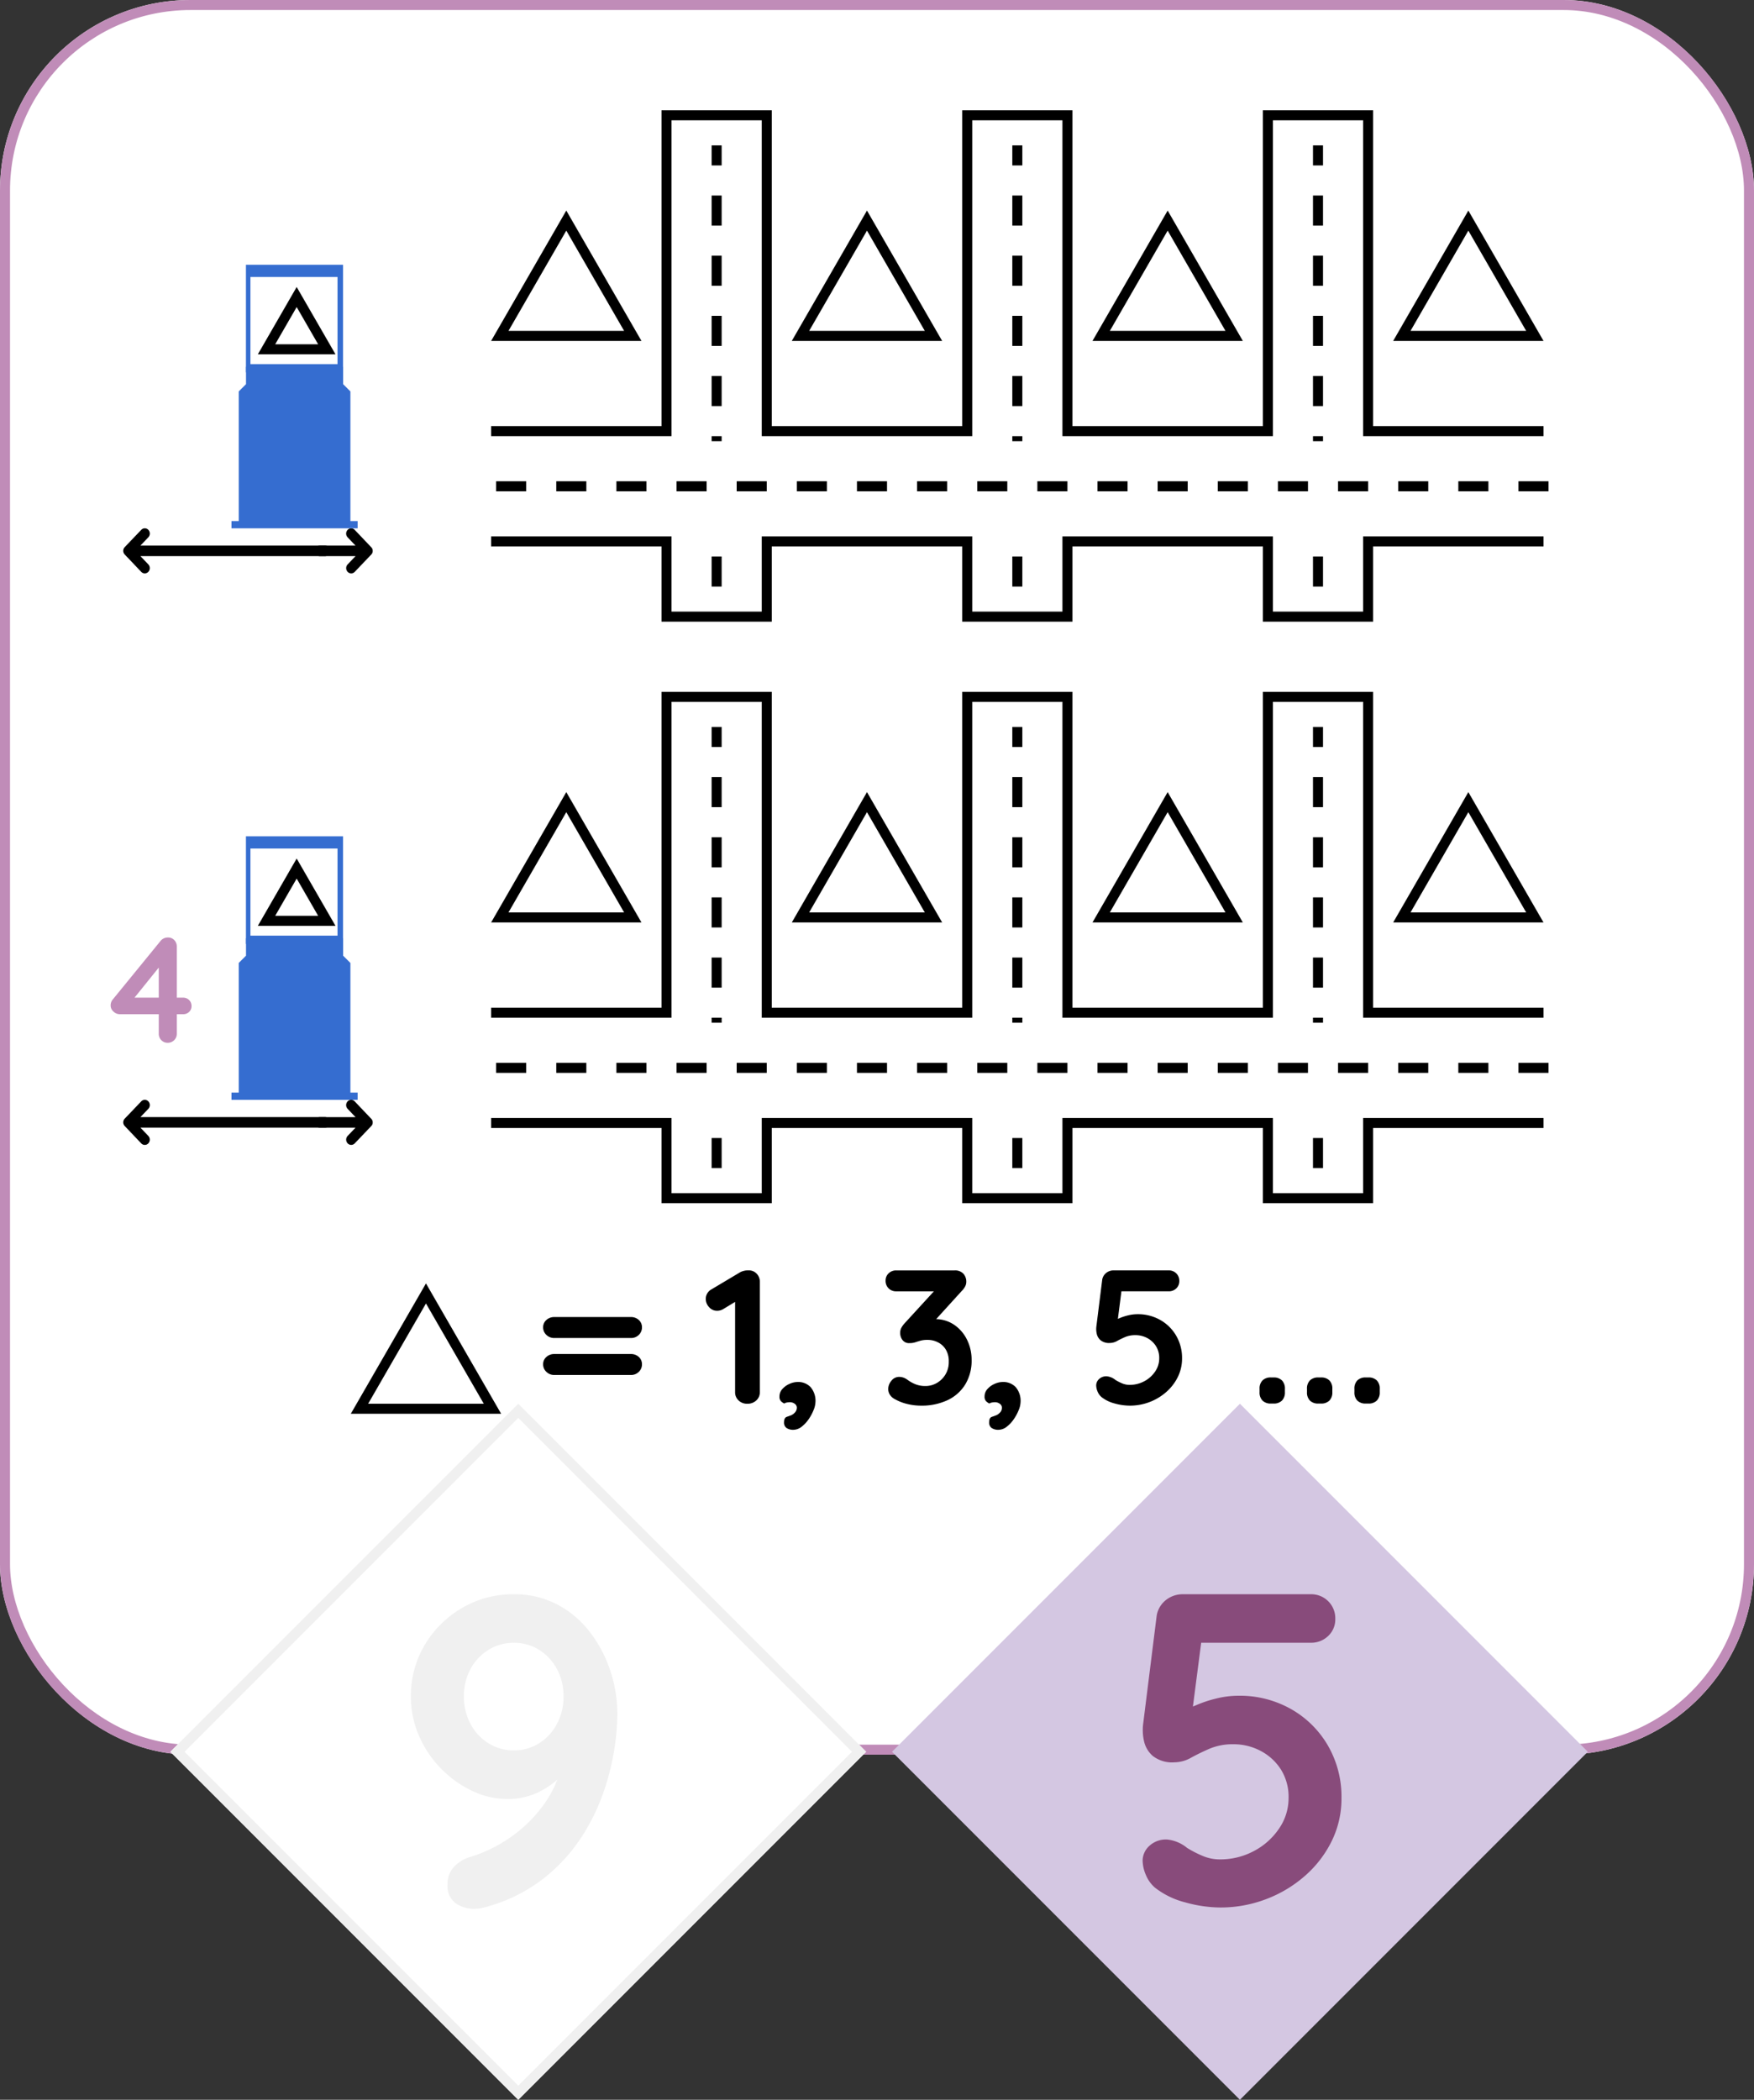 <svg xmlns="http://www.w3.org/2000/svg" width="175" height="209.419" viewBox="0 0 175 209.419">
  <rect x="0" y="0" width="175" height="209.419" fill="#333333" stroke="none"/>
  <g id="M_2_3_F" transform="translate(-89 -233)">
    <g id="Grupo_109" data-name="Grupo 109" transform="translate(88.648 233)">
      <g id="Rectángulo_4" data-name="Rectángulo 4" transform="translate(0.352)" fill="#fff" stroke="#c08cb8" stroke-width="1">
        <rect width="175" height="175" rx="19" stroke="none"/>
        <rect x="0.5" y="0.5" width="174" height="174" rx="18.5" fill="none"/>
      </g>
    </g>
    <g id="Grupo_542" data-name="Grupo 542" transform="translate(-3.081)">
      <g id="Grupo_540" data-name="Grupo 540">
        <g id="Rectángulo_137" data-name="Rectángulo 137" transform="translate(143.79 373) rotate(45)" fill="#fff" stroke="#f0f0f0" stroke-width="1">
          <rect width="49.087" height="49.087" stroke="none"/>
          <rect x="0.5" y="0.5" width="48.087" height="48.087" fill="none"/>
        </g>
        <path id="Trazado_685" data-name="Trazado 685" d="M-.044-31.372a9.2,9.2,0,0,1,4.29.99A9.815,9.815,0,0,1,7.5-27.676a12.988,12.988,0,0,1,2.068,3.85A13.77,13.77,0,0,1,10.3-19.36a23.928,23.928,0,0,1-.33,3.608A24.362,24.362,0,0,1,8.8-11.308,20.141,20.141,0,0,1,6.468-6.776a17.017,17.017,0,0,1-3.806,3.96A16.456,16.456,0,0,1-2.992-.132,4.172,4.172,0,0,1-4,0,3.188,3.188,0,0,1-5.83-.55a2.14,2.14,0,0,1-.814-1.914A2.463,2.463,0,0,1-6.006-4.18,3.576,3.576,0,0,1-4.312-5.192,14.229,14.229,0,0,0-.374-7.128a13.722,13.722,0,0,0,3.322-3.256A10.969,10.969,0,0,0,4.84-14.74l1.188.044a19.124,19.124,0,0,1-1.474,1.584,8.466,8.466,0,0,1-2.2,1.518,6.967,6.967,0,0,1-3.1.638,7.985,7.985,0,0,1-3.41-.792,10.816,10.816,0,0,1-3.08-2.178A10.775,10.775,0,0,1-9.46-17.182a9.646,9.646,0,0,1-.836-3.982,9.854,9.854,0,0,1,1.386-5.17,10.379,10.379,0,0,1,3.718-3.674A10.01,10.01,0,0,1-.044-31.372Zm0,4.84a4.694,4.694,0,0,0-2.508.7,5.034,5.034,0,0,0-1.8,1.914,5.649,5.649,0,0,0-.66,2.75,5.684,5.684,0,0,0,.66,2.728,4.992,4.992,0,0,0,1.8,1.936,4.694,4.694,0,0,0,2.508.7,4.661,4.661,0,0,0,2.53-.7,5.049,5.049,0,0,0,1.782-1.936,5.684,5.684,0,0,0,.66-2.728,5.649,5.649,0,0,0-.66-2.75,5.092,5.092,0,0,0-1.782-1.914A4.661,4.661,0,0,0-.044-26.532Z" transform="translate(143.377 423.372)" fill="#f0f0f0"/>
      </g>
      <g id="Grupo_541" data-name="Grupo 541">
        <rect id="Rectángulo_138" data-name="Rectángulo 138" width="49.087" height="49.087" transform="translate(215.79 373) rotate(45)" fill="#d4c7e2"/>
        <path id="Trazado_686" data-name="Trazado 686" d="M-2.4.44A13.19,13.19,0,0,1-5.874-.066,8.152,8.152,0,0,1-8.91-1.54a3.325,3.325,0,0,1-.9-1.254,3.74,3.74,0,0,1-.33-1.474A2.006,2.006,0,0,1-9.5-5.676a2.423,2.423,0,0,1,1.826-.66A3.733,3.733,0,0,1-5.7-5.5a10.828,10.828,0,0,0,1.54.792,4.382,4.382,0,0,0,1.716.352,7.113,7.113,0,0,0,3.41-.836A6.869,6.869,0,0,0,3.476-7.436a5.34,5.34,0,0,0,.946-3.036,5.144,5.144,0,0,0-.77-2.86A5.333,5.333,0,0,0,1.628-15.18a5.723,5.723,0,0,0-2.706-.66,5.922,5.922,0,0,0-2.376.44q-1.012.44-1.848.9a3.43,3.43,0,0,1-1.672.462,3.13,3.13,0,0,1-2.156-.638,2.734,2.734,0,0,1-.88-1.518,4.972,4.972,0,0,1-.088-1.584l1.364-10.912a2.511,2.511,0,0,1,.9-1.518A2.658,2.658,0,0,1-6.094-30.8H6.622a2.388,2.388,0,0,1,1.76.7,2.388,2.388,0,0,1,.7,1.76,2.263,2.263,0,0,1-.7,1.694,2.429,2.429,0,0,1-1.76.682H-4.73l.484-.4L-5.434-17.2l-.572-1.672a2.5,2.5,0,0,1,1.144-.836,12.09,12.09,0,0,1,2.024-.682A9.231,9.231,0,0,1-.594-20.68a10.393,10.393,0,0,1,5.28,1.342A9.865,9.865,0,0,1,8.36-15.686,10.187,10.187,0,0,1,9.7-10.472,9.587,9.587,0,0,1,8.734-6.2,11.116,11.116,0,0,1,6.072-2.728,12.634,12.634,0,0,1,2.2-.4,12.72,12.72,0,0,1-2.4.44Z" transform="translate(216.223 422.8)" fill="#884b7b"/>
      </g>
    </g>
    <g id="Grupo_603" data-name="Grupo 603" transform="translate(16 13)">
      <g id="Unión_26" data-name="Unión 26" transform="translate(-1127.5 10212)" fill="#fff">
        <path d="M 1336.999 -9872.5 L 1327 -9872.5 L 1327 -9879.501 L 1327 -9880.001 L 1326.5 -9880.001 L 1307.501 -9880.001 L 1307.001 -9880.001 L 1307.001 -9879.501 L 1307.001 -9872.5 L 1297.001 -9872.5 L 1297.001 -9879.501 L 1297.001 -9880.001 L 1296.501 -9880.001 L 1277.5 -9880.001 L 1277 -9880.001 L 1277 -9879.501 L 1277 -9872.5 L 1267 -9872.5 L 1267 -9879.501 L 1267 -9880.001 L 1266.5 -9880.001 L 1266.071 -9880.001 L 1248.409 -9880.001 L 1248.409 -9891 L 1266.5 -9891 L 1267 -9891 L 1267 -9891.5 L 1267 -9922.5 L 1277 -9922.5 L 1277 -9891.5 L 1277 -9891 L 1277.5 -9891 L 1296.501 -9891 L 1297.001 -9891 L 1297.001 -9891.5 L 1297.001 -9922.5 L 1307.001 -9922.5 L 1307.001 -9891.5 L 1307.001 -9891 L 1307.501 -9891 L 1326.5 -9891 L 1327 -9891 L 1327 -9891.5 L 1327 -9922.5 L 1336.999 -9922.5 L 1336.999 -9891.5 L 1336.999 -9891 L 1337.499 -9891 L 1355.637 -9891 L 1355.637 -9880.001 L 1337.499 -9880.001 L 1336.999 -9880.001 L 1336.999 -9879.501 L 1336.999 -9872.5 Z" stroke="none"/>
        <path d="M 1336.499 -9873 L 1336.499 -9879.501 L 1336.499 -9880.501 L 1337.499 -9880.501 L 1355.137 -9880.501 L 1355.137 -9890.5 L 1337.499 -9890.5 L 1336.499 -9890.5 L 1336.499 -9891.5 L 1336.499 -9922 L 1327.5 -9922 L 1327.5 -9891.5 L 1327.5 -9890.5 L 1326.5 -9890.5 L 1307.501 -9890.5 L 1306.501 -9890.5 L 1306.501 -9891.5 L 1306.501 -9922 L 1297.501 -9922 L 1297.501 -9891.5 L 1297.501 -9890.5 L 1296.501 -9890.5 L 1277.5 -9890.5 L 1276.5 -9890.5 L 1276.5 -9891.5 L 1276.5 -9922 L 1267.5 -9922 L 1267.5 -9891.5 L 1267.5 -9890.5 L 1266.5 -9890.5 L 1248.909 -9890.5 L 1248.909 -9880.501 L 1266.071 -9880.501 L 1266.5 -9880.501 L 1267.5 -9880.501 L 1267.5 -9879.501 L 1267.5 -9873 L 1276.5 -9873 L 1276.5 -9879.501 L 1276.5 -9880.501 L 1277.5 -9880.501 L 1296.501 -9880.501 L 1297.501 -9880.501 L 1297.501 -9879.501 L 1297.501 -9873 L 1306.501 -9873 L 1306.501 -9879.501 L 1306.501 -9880.501 L 1307.501 -9880.501 L 1326.5 -9880.501 L 1327.5 -9880.501 L 1327.5 -9879.501 L 1327.5 -9873 L 1336.499 -9873 M 1337.499 -9872 L 1326.5 -9872 L 1326.5 -9879.501 C 1320.506 -9879.501 1314.029 -9879.501 1307.501 -9879.501 L 1307.501 -9872 L 1296.501 -9872 L 1296.501 -9879.501 C 1289.808 -9879.501 1283.312 -9879.501 1277.5 -9879.501 L 1277.5 -9872 L 1266.5 -9872 L 1266.5 -9879.501 C 1266.356 -9879.501 1266.213 -9879.501 1266.071 -9879.501 C 1255.113 -9879.501 1250.052 -9879.501 1247.909 -9879.501 L 1247.909 -9891.5 L 1266.5 -9891.5 L 1266.5 -9923 L 1277.5 -9923 L 1277.5 -9891.5 L 1296.501 -9891.5 L 1296.501 -9923 L 1307.501 -9923 L 1307.501 -9891.5 L 1326.5 -9891.5 L 1326.5 -9923 L 1337.499 -9923 L 1337.499 -9891.5 L 1356.137 -9891.5 L 1356.137 -9879.501 C 1356.137 -9879.501 1348.544 -9879.501 1337.499 -9879.501 L 1337.499 -9872 Z M 1247.909 -9879.501 C 1246.86 -9879.501 1246.51 -9879.501 1246.51 -9879.501 L 1247.909 -9879.501 Z" stroke="none" fill="#000"/>
      </g>
      <line id="Línea_43" data-name="Línea 43" y1="44" transform="translate(144.5 292.5)" fill="none" stroke="#000" stroke-width="1" stroke-dasharray="3"/>
      <line id="Línea_44" data-name="Línea 44" y1="44" transform="translate(174.5 292.5)" fill="none" stroke="#000" stroke-width="1" stroke-dasharray="3"/>
      <path id="Trazado_670" data-name="Trazado 670" d="M0,44V0" transform="translate(204.5 292.5)" fill="none" stroke="#000" stroke-width="1" stroke-dasharray="3"/>
      <path id="Trazado_671" data-name="Trazado 671" d="M0,0H109.627V9H0Z" transform="translate(119.01 322)" fill="#fff"/>
      <rect id="Rectángulo_200" data-name="Rectángulo 200" width="7" height="17" transform="translate(115 318)" fill="#fff"/>
      <rect id="Rectángulo_201" data-name="Rectángulo 201" width="7" height="17" transform="translate(227 320)" fill="#fff"/>
      <line id="Línea_47" data-name="Línea 47" x2="105" transform="translate(122.5 326.5)" fill="none" stroke="#000" stroke-width="1" stroke-dasharray="3"/>
      <g id="Polígono_21" data-name="Polígono 21" transform="translate(122 299)" fill="#fff">
        <path d="M 14.134 12.5 L 0.866 12.5 L 7.5 1.001 L 14.134 12.5 Z" stroke="none"/>
        <path d="M 7.5 2.001 L 1.731 12 L 13.269 12 L 7.5 2.001 M 7.5 0 L 15 13 L 9.5367431640625e-07 13 L 7.5 0 Z" stroke="none" fill="#000"/>
      </g>
      <g id="Polígono_23" data-name="Polígono 23" transform="translate(152 299)" fill="#fff">
        <path d="M 14.134 12.5 L 0.866 12.5 L 7.5 1.001 L 14.134 12.5 Z" stroke="none"/>
        <path d="M 7.5 2.001 L 1.731 12 L 13.269 12 L 7.5 2.001 M 7.5 0 L 15 13 L 9.5367431640625e-07 13 L 7.5 0 Z" stroke="none" fill="#000"/>
      </g>
      <g id="Polígono_24" data-name="Polígono 24" transform="translate(182 299)" fill="#fff">
        <path d="M 14.134 12.5 L 0.866 12.5 L 7.5 1.001 L 14.134 12.5 Z" stroke="none"/>
        <path d="M 7.5 2.001 L 1.731 12 L 13.269 12 L 7.5 2.001 M 7.5 0 L 15 13 L 9.5367431640625e-07 13 L 7.5 0 Z" stroke="none" fill="#000"/>
      </g>
      <g id="Polígono_25" data-name="Polígono 25" transform="translate(212 299)" fill="#fff">
        <path d="M 14.134 12.5 L 0.866 12.5 L 7.5 1.001 L 14.134 12.5 Z" stroke="none"/>
        <path d="M 7.5 2.001 L 1.731 12 L 13.269 12 L 7.5 2.001 M 7.5 0 L 15 13 L 9.5367431640625e-07 13 L 7.5 0 Z" stroke="none" fill="#000"/>
      </g>
    </g>
    <g id="Grupo_609" data-name="Grupo 609" transform="translate(-6)">
      <path id="Trazado_667" data-name="Trazado 667" d="M-40.689-6.555a1.1,1.1,0,0,1-.8-.313,1.009,1.009,0,0,1-.323-.751.95.95,0,0,1,.323-.732,1.14,1.14,0,0,1,.8-.295h7.619a1.132,1.132,0,0,1,.808.295.963.963,0,0,1,.313.732,1.024,1.024,0,0,1-.313.751,1.093,1.093,0,0,1-.808.313Zm0,3.686a1.1,1.1,0,0,1-.8-.314,1.009,1.009,0,0,1-.323-.75.95.95,0,0,1,.323-.731,1.14,1.14,0,0,1,.8-.295h7.619a1.132,1.132,0,0,1,.808.295.963.963,0,0,1,.313.731,1.024,1.024,0,0,1-.313.75,1.093,1.093,0,0,1-.808.314ZM-21.442,0a1.2,1.2,0,0,1-.874-.333,1.106,1.106,0,0,1-.342-.827v-9.576l.266.418-1.444.874a1.162,1.162,0,0,1-.608.171,1.037,1.037,0,0,1-.817-.37,1.183,1.183,0,0,1-.323-.789,1.082,1.082,0,0,1,.589-.988l2.869-1.71a1.736,1.736,0,0,1,.817-.171,1.06,1.06,0,0,1,.807.333,1.158,1.158,0,0,1,.313.826V-1.159a1.091,1.091,0,0,1-.351.827A1.26,1.26,0,0,1-21.442,0Zm6.8-.152a2.232,2.232,0,0,1-.18.769,4.5,4.5,0,0,1-.494.922,3.281,3.281,0,0,1-.712.76,1.36,1.36,0,0,1-.836.3,1.17,1.17,0,0,1-.646-.171.646.646,0,0,1-.266-.589q0-.437.275-.532t.465-.171a1.229,1.229,0,0,0,.389-.313A.7.7,0,0,0-16.5.38a.47.47,0,0,0-.2-.37.8.8,0,0,0-.523-.162,1.468,1.468,0,0,0-.266.029.709.709,0,0,0-.266.1,1.268,1.268,0,0,1-.333-.238.64.64,0,0,1-.142-.465,1.088,1.088,0,0,1,.285-.741,2.039,2.039,0,0,1,.713-.513,1.993,1.993,0,0,1,.807-.19,1.705,1.705,0,0,1,1.3.513A2.108,2.108,0,0,1-14.64-.152Zm8.36-2.527a1.354,1.354,0,0,1,.371.057,1.569,1.569,0,0,1,.446.228,3.549,3.549,0,0,0,.769.437,2.627,2.627,0,0,0,1.036.19,2.229,2.229,0,0,0,1.112-.294A2.423,2.423,0,0,0-1.682-2.9,2.387,2.387,0,0,0-1.34-4.2a2.235,2.235,0,0,0-.294-1.2,1.94,1.94,0,0,0-.779-.722,2.248,2.248,0,0,0-1.036-.247,2.659,2.659,0,0,0-.693.076q-.276.076-.532.162a1.9,1.9,0,0,1-.6.085.806.806,0,0,1-.674-.3,1.138,1.138,0,0,1-.238-.722,1.048,1.048,0,0,1,.1-.475A2.363,2.363,0,0,1-5.767-8l3.344-3.648.513.437H-6.584a1.031,1.031,0,0,1-.76-.3,1.031,1.031,0,0,1-.3-.76.977.977,0,0,1,.3-.731,1.049,1.049,0,0,1,.76-.295H-.77a1.137,1.137,0,0,1,.884.323,1.166,1.166,0,0,1,.294.817.984.984,0,0,1-.123.475,1.9,1.9,0,0,1-.332.437l-3.363,3.7-.513-.646a2.82,2.82,0,0,1,.579-.171,3.179,3.179,0,0,1,.618-.076,3.306,3.306,0,0,1,1.947.579,3.854,3.854,0,0,1,1.273,1.5A4.493,4.493,0,0,1,.94-4.37,4.573,4.573,0,0,1,.313-1.938,4.116,4.116,0,0,1-1.454-.361,6.047,6.047,0,0,1-4.114.19,5.7,5.7,0,0,1-5.5.019,4.57,4.57,0,0,1-6.679-.437a1.3,1.3,0,0,1-.561-.5,1.141,1.141,0,0,1-.142-.522,1.3,1.3,0,0,1,.313-.827A.972.972,0,0,1-6.28-2.679ZM5.823-.152a2.232,2.232,0,0,1-.18.769,4.5,4.5,0,0,1-.494.922,3.281,3.281,0,0,1-.713.76,1.36,1.36,0,0,1-.836.3,1.17,1.17,0,0,1-.646-.171.646.646,0,0,1-.266-.589q0-.437.276-.532t.466-.171A1.229,1.229,0,0,0,3.819.826.7.7,0,0,0,3.961.38a.47.47,0,0,0-.2-.37.8.8,0,0,0-.522-.162,1.468,1.468,0,0,0-.266.029.709.709,0,0,0-.266.1,1.268,1.268,0,0,1-.332-.238.64.64,0,0,1-.142-.465,1.088,1.088,0,0,1,.285-.741,2.039,2.039,0,0,1,.713-.513,1.993,1.993,0,0,1,.807-.19,1.705,1.705,0,0,1,1.3.513A2.108,2.108,0,0,1,5.823-.152ZM16.71.19a5.7,5.7,0,0,1-1.5-.218A3.52,3.52,0,0,1,13.9-.665a1.436,1.436,0,0,1-.389-.542,1.615,1.615,0,0,1-.142-.637.866.866,0,0,1,.275-.608,1.046,1.046,0,0,1,.788-.285,1.612,1.612,0,0,1,.855.361,4.676,4.676,0,0,0,.665.342,1.892,1.892,0,0,0,.741.152,3.071,3.071,0,0,0,1.473-.361,2.966,2.966,0,0,0,1.083-.969,2.306,2.306,0,0,0,.409-1.311,2.221,2.221,0,0,0-.333-1.235,2.3,2.3,0,0,0-.874-.8A2.471,2.471,0,0,0,17.28-6.84a2.557,2.557,0,0,0-1.026.19q-.437.19-.8.39a1.481,1.481,0,0,1-.722.2,1.351,1.351,0,0,1-.931-.276,1.181,1.181,0,0,1-.38-.655,2.147,2.147,0,0,1-.038-.684l.589-4.712a1.084,1.084,0,0,1,.389-.655,1.148,1.148,0,0,1,.75-.257h5.491a1.031,1.031,0,0,1,.76.3,1.031,1.031,0,0,1,.3.76.977.977,0,0,1-.3.732,1.049,1.049,0,0,1-.76.295H15.7l.209-.171L15.4-7.429l-.247-.722a1.079,1.079,0,0,1,.494-.361,5.221,5.221,0,0,1,.874-.294,3.986,3.986,0,0,1,.969-.124,4.488,4.488,0,0,1,2.28.58,4.26,4.26,0,0,1,1.587,1.577,4.4,4.4,0,0,1,.579,2.251,4.14,4.14,0,0,1-.418,1.843,4.8,4.8,0,0,1-1.149,1.5A5.456,5.456,0,0,1,18.7-.171,5.493,5.493,0,0,1,16.71.19Zm14.1-.209a1.144,1.144,0,0,1-.846-.294,1.144,1.144,0,0,1-.295-.846v-.323a1.144,1.144,0,0,1,.295-.846,1.144,1.144,0,0,1,.846-.294h.247a1.144,1.144,0,0,1,.845.294,1.144,1.144,0,0,1,.295.846v.323a1.144,1.144,0,0,1-.295.846,1.144,1.144,0,0,1-.845.294Zm4.731,0a1.144,1.144,0,0,1-.846-.294,1.144,1.144,0,0,1-.294-.846v-.323a1.144,1.144,0,0,1,.294-.846,1.144,1.144,0,0,1,.846-.294h.247a1.144,1.144,0,0,1,.846.294,1.144,1.144,0,0,1,.295.846v.323a1.144,1.144,0,0,1-.295.846,1.144,1.144,0,0,1-.846.294Zm4.731,0a1.144,1.144,0,0,1-.846-.294,1.144,1.144,0,0,1-.294-.846v-.323a1.144,1.144,0,0,1,.294-.846,1.144,1.144,0,0,1,.846-.294h.247a1.144,1.144,0,0,1,.846.294,1.144,1.144,0,0,1,.295.846v.323a1.144,1.144,0,0,1-.295.846,1.144,1.144,0,0,1-.846.294Z" transform="translate(191 373)"/>
      <g id="Polígono_29" data-name="Polígono 29" transform="translate(130 361)" fill="#fff">
        <path d="M 14.134 12.5 L 0.866 12.5 L 7.5 1.001 L 14.134 12.5 Z" stroke="none"/>
        <path d="M 7.5 2.001 L 1.731 12 L 13.269 12 L 7.5 2.001 M 7.5 0 L 15 13 L 9.5367431640625e-07 13 L 7.5 0 Z" stroke="none" fill="#000"/>
      </g>
    </g>
    <g id="Grupo_611" data-name="Grupo 611" transform="translate(16 -45)">
      <g id="Unión_26-2" data-name="Unión 26" transform="translate(-1127.5 10212)" fill="#fff">
        <path d="M 1336.999 -9872.5 L 1327 -9872.5 L 1327 -9879.501 L 1327 -9880.001 L 1326.5 -9880.001 L 1307.501 -9880.001 L 1307.001 -9880.001 L 1307.001 -9879.501 L 1307.001 -9872.5 L 1297.001 -9872.5 L 1297.001 -9879.501 L 1297.001 -9880.001 L 1296.501 -9880.001 L 1277.5 -9880.001 L 1277 -9880.001 L 1277 -9879.501 L 1277 -9872.5 L 1267 -9872.5 L 1267 -9879.501 L 1267 -9880.001 L 1266.5 -9880.001 L 1266.071 -9880.001 L 1248.409 -9880.001 L 1248.409 -9891 L 1266.5 -9891 L 1267 -9891 L 1267 -9891.5 L 1267 -9922.5 L 1277 -9922.5 L 1277 -9891.5 L 1277 -9891 L 1277.5 -9891 L 1296.501 -9891 L 1297.001 -9891 L 1297.001 -9891.5 L 1297.001 -9922.5 L 1307.001 -9922.5 L 1307.001 -9891.5 L 1307.001 -9891 L 1307.501 -9891 L 1326.5 -9891 L 1327 -9891 L 1327 -9891.5 L 1327 -9922.5 L 1336.999 -9922.5 L 1336.999 -9891.5 L 1336.999 -9891 L 1337.499 -9891 L 1355.637 -9891 L 1355.637 -9880.001 L 1337.499 -9880.001 L 1336.999 -9880.001 L 1336.999 -9879.501 L 1336.999 -9872.5 Z" stroke="none"/>
        <path d="M 1336.499 -9873 L 1336.499 -9879.501 L 1336.499 -9880.501 L 1337.499 -9880.501 L 1355.137 -9880.501 L 1355.137 -9890.5 L 1337.499 -9890.5 L 1336.499 -9890.5 L 1336.499 -9891.5 L 1336.499 -9922 L 1327.5 -9922 L 1327.5 -9891.5 L 1327.5 -9890.5 L 1326.5 -9890.5 L 1307.501 -9890.5 L 1306.501 -9890.5 L 1306.501 -9891.5 L 1306.501 -9922 L 1297.501 -9922 L 1297.501 -9891.5 L 1297.501 -9890.5 L 1296.501 -9890.5 L 1277.5 -9890.5 L 1276.5 -9890.5 L 1276.5 -9891.5 L 1276.5 -9922 L 1267.5 -9922 L 1267.5 -9891.5 L 1267.5 -9890.5 L 1266.5 -9890.5 L 1248.909 -9890.5 L 1248.909 -9880.501 L 1266.071 -9880.501 L 1266.5 -9880.501 L 1267.5 -9880.501 L 1267.5 -9879.501 L 1267.5 -9873 L 1276.5 -9873 L 1276.5 -9879.501 L 1276.5 -9880.501 L 1277.5 -9880.501 L 1296.501 -9880.501 L 1297.501 -9880.501 L 1297.501 -9879.501 L 1297.501 -9873 L 1306.501 -9873 L 1306.501 -9879.501 L 1306.501 -9880.501 L 1307.501 -9880.501 L 1326.5 -9880.501 L 1327.5 -9880.501 L 1327.5 -9879.501 L 1327.5 -9873 L 1336.499 -9873 M 1337.499 -9872 L 1326.5 -9872 L 1326.5 -9879.501 C 1320.506 -9879.501 1314.029 -9879.501 1307.501 -9879.501 L 1307.501 -9872 L 1296.501 -9872 L 1296.501 -9879.501 C 1289.808 -9879.501 1283.312 -9879.501 1277.5 -9879.501 L 1277.5 -9872 L 1266.5 -9872 L 1266.5 -9879.501 C 1266.356 -9879.501 1266.213 -9879.501 1266.071 -9879.501 C 1255.113 -9879.501 1250.052 -9879.501 1247.909 -9879.501 L 1247.909 -9891.5 L 1266.5 -9891.5 L 1266.5 -9923 L 1277.5 -9923 L 1277.5 -9891.5 L 1296.501 -9891.5 L 1296.501 -9923 L 1307.501 -9923 L 1307.501 -9891.5 L 1326.5 -9891.5 L 1326.5 -9923 L 1337.499 -9923 L 1337.499 -9891.5 L 1356.137 -9891.5 L 1356.137 -9879.501 C 1356.137 -9879.501 1348.544 -9879.501 1337.499 -9879.501 L 1337.499 -9872 Z M 1247.909 -9879.501 C 1246.86 -9879.501 1246.51 -9879.501 1246.51 -9879.501 L 1247.909 -9879.501 Z" stroke="none" fill="#000"/>
      </g>
      <line id="Línea_43-2" data-name="Línea 43" y1="44" transform="translate(144.5 292.5)" fill="none" stroke="#000" stroke-width="1" stroke-dasharray="3"/>
      <line id="Línea_44-2" data-name="Línea 44" y1="44" transform="translate(174.5 292.5)" fill="none" stroke="#000" stroke-width="1" stroke-dasharray="3"/>
      <path id="Trazado_670-2" data-name="Trazado 670" d="M0,44V0" transform="translate(204.5 292.5)" fill="none" stroke="#000" stroke-width="1" stroke-dasharray="3"/>
      <path id="Trazado_671-2" data-name="Trazado 671" d="M0,0H109.627V9H0Z" transform="translate(119.01 322)" fill="#fff"/>
      <rect id="Rectángulo_200-2" data-name="Rectángulo 200" width="7" height="17" transform="translate(115 318)" fill="#fff"/>
      <rect id="Rectángulo_201-2" data-name="Rectángulo 201" width="7" height="17" transform="translate(227 320)" fill="#fff"/>
      <line id="Línea_47-2" data-name="Línea 47" x2="105" transform="translate(122.5 326.5)" fill="none" stroke="#000" stroke-width="1" stroke-dasharray="3"/>
      <g id="Polígono_21-2" data-name="Polígono 21" transform="translate(122 299)" fill="#fff">
        <path d="M 14.134 12.5 L 0.866 12.5 L 7.5 1.001 L 14.134 12.5 Z" stroke="none"/>
        <path d="M 7.5 2.001 L 1.731 12 L 13.269 12 L 7.5 2.001 M 7.5 0 L 15 13 L 9.5367431640625e-07 13 L 7.5 0 Z" stroke="none" fill="#000"/>
      </g>
      <g id="Polígono_23-2" data-name="Polígono 23" transform="translate(152 299)" fill="#fff">
        <path d="M 14.134 12.5 L 0.866 12.5 L 7.5 1.001 L 14.134 12.5 Z" stroke="none"/>
        <path d="M 7.5 2.001 L 1.731 12 L 13.269 12 L 7.5 2.001 M 7.5 0 L 15 13 L 9.5367431640625e-07 13 L 7.5 0 Z" stroke="none" fill="#000"/>
      </g>
      <g id="Polígono_24-2" data-name="Polígono 24" transform="translate(182 299)" fill="#fff">
        <path d="M 14.134 12.5 L 0.866 12.5 L 7.5 1.001 L 14.134 12.5 Z" stroke="none"/>
        <path d="M 7.5 2.001 L 1.731 12 L 13.269 12 L 7.5 2.001 M 7.5 0 L 15 13 L 9.5367431640625e-07 13 L 7.5 0 Z" stroke="none" fill="#000"/>
      </g>
      <g id="Polígono_25-2" data-name="Polígono 25" transform="translate(212 299)" fill="#fff">
        <path d="M 14.134 12.5 L 0.866 12.5 L 7.5 1.001 L 14.134 12.5 Z" stroke="none"/>
        <path d="M 7.5 2.001 L 1.731 12 L 13.269 12 L 7.5 2.001 M 7.5 0 L 15 13 L 9.5367431640625e-07 13 L 7.5 0 Z" stroke="none" fill="#000"/>
      </g>
    </g>
    <g id="Grupo_612" data-name="Grupo 612" transform="translate(-42.704 16.698)">
      <g id="Grupo_606" data-name="Grupo 606" transform="translate(144 268.994)">
        <path id="iconfinder_icon-arrow-left-c_211618" d="M81.794,119.179,80.148,120.9a.531.531,0,0,0,0,.735l1.646,1.73a.485.485,0,0,0,.709,0,.543.543,0,0,0,0-.742l-.789-.827,18.437,0a.526.526,0,0,0,0-1.05l-18.437,0,.791-.827a.543.543,0,0,0,0-.742A.487.487,0,0,0,81.794,119.179Z" transform="translate(-80 -119.025)"/>
        <path id="iconfinder_icon-arrow-left-c_211618-2" data-name="iconfinder_icon-arrow-left-c_211618" d="M1.794.154.148,1.877A.5.5,0,0,0,0,2.245a.5.5,0,0,0,.148.368l1.646,1.73a.485.485,0,0,0,.709,0,.543.543,0,0,0,0-.742l-.789-.827H5.275a.514.514,0,0,0,.5-.525.514.514,0,0,0-.5-.525H1.714L2.5.9a.543.543,0,0,0,0-.742A.487.487,0,0,0,1.794.154Z" transform="translate(24.889 4.497) rotate(180)"/>
      </g>
      <g id="Grupo_607" data-name="Grupo 607" transform="translate(145.55 242.709)">
        <g id="Grupo_605" data-name="Grupo 605" transform="translate(9.25)">
          <g id="Grupo_604" data-name="Grupo 604" transform="translate(0 0)">
            <g id="Grupo_531" data-name="Grupo 531" transform="translate(0 0)">
              <path id="iconfinder_Untitled-1-18_2419684" d="M31.564,21.687V8.758l-.725-.725V6.3h-9.69V8.033l-.725.725V21.687H19.7v.725H32.288v-.725Z" transform="translate(-19.7 3.873)" fill="#356dd0"/>
              <path id="Sustracción_3" data-name="Sustracción 3" d="M0,0H9.686V10.727H0Z" transform="translate(1.442 0)" fill="#356dd0"/>
            </g>
          </g>
          <rect id="Rectángulo_202" data-name="Rectángulo 202" width="8.691" height="8.691" transform="translate(1.889 1.218)" fill="#fff"/>
        </g>
      </g>
      <g id="Polígono_27" data-name="Polígono 27" transform="translate(157.43 244.925)" fill="#fff">
        <path d="M 6.882 6.215 L 0.866 6.215 L 3.874 1.001 L 6.882 6.215 Z" stroke="none"/>
        <path d="M 3.874 2.001 L 1.731 5.715 L 6.016 5.715 L 3.874 2.001 M 3.874 -4.291534423828125e-06 L 7.748 6.715 L 2.86102294921875e-06 6.715 L 3.874 -4.291534423828125e-06 Z" stroke="none" fill="#000"/>
      </g>
    </g>
    <g id="Grupo_613" data-name="Grupo 613" transform="translate(-42.704 73.698)">
      <g id="Grupo_606-2" data-name="Grupo 606" transform="translate(144 268.994)">
        <path id="iconfinder_icon-arrow-left-c_211618-3" data-name="iconfinder_icon-arrow-left-c_211618" d="M81.794,119.179,80.148,120.9a.531.531,0,0,0,0,.735l1.646,1.73a.485.485,0,0,0,.709,0,.543.543,0,0,0,0-.742l-.789-.827,18.437,0a.526.526,0,0,0,0-1.05l-18.437,0,.791-.827a.543.543,0,0,0,0-.742A.487.487,0,0,0,81.794,119.179Z" transform="translate(-80 -119.025)"/>
        <path id="iconfinder_icon-arrow-left-c_211618-4" data-name="iconfinder_icon-arrow-left-c_211618" d="M1.794.154.148,1.877A.5.5,0,0,0,0,2.245a.5.5,0,0,0,.148.368l1.646,1.73a.485.485,0,0,0,.709,0,.543.543,0,0,0,0-.742l-.789-.827H5.275a.514.514,0,0,0,.5-.525.514.514,0,0,0-.5-.525H1.714L2.5.9a.543.543,0,0,0,0-.742A.487.487,0,0,0,1.794.154Z" transform="translate(24.889 4.497) rotate(180)"/>
      </g>
      <g id="Grupo_607-2" data-name="Grupo 607" transform="translate(145.55 242.709)">
        <g id="Grupo_605-2" data-name="Grupo 605" transform="translate(9.25)">
          <g id="Grupo_604-2" data-name="Grupo 604" transform="translate(0 0)">
            <g id="Grupo_531-2" data-name="Grupo 531" transform="translate(0 0)">
              <path id="iconfinder_Untitled-1-18_2419684-2" data-name="iconfinder_Untitled-1-18_2419684" d="M31.564,21.687V8.758l-.725-.725V6.3h-9.69V8.033l-.725.725V21.687H19.7v.725H32.288v-.725Z" transform="translate(-19.7 3.873)" fill="#356dd0"/>
              <path id="Sustracción_3-2" data-name="Sustracción 3" d="M0,0H9.686V10.727H0Z" transform="translate(1.442 0)" fill="#356dd0"/>
            </g>
          </g>
          <rect id="Rectángulo_202-2" data-name="Rectángulo 202" width="8.691" height="8.691" transform="translate(1.889 1.218)" fill="#fff"/>
        </g>
        <path id="Trazado_673" data-name="Trazado 673" d="M1.725,0a.843.843,0,0,1-.63-.262A.9.9,0,0,1,.84-.915v-7.05l.315.075L-1.74-4.3l-.075-.2H3.27a.814.814,0,0,1,.6.24.814.814,0,0,1,.24.6.772.772,0,0,1-.24.578.828.828,0,0,1-.6.233H-3.06a.918.918,0,0,1-.608-.255.8.8,0,0,1-.293-.63.915.915,0,0,1,.225-.6l4.74-5.805A.854.854,0,0,1,1.32-10.4a.959.959,0,0,1,.435-.1.837.837,0,0,1,.637.262.914.914,0,0,1,.248.653v8.67a.886.886,0,0,1-.262.653A.886.886,0,0,1,1.725,0Z" transform="translate(1.154 20.593)" fill="#c08cb8"/>
      </g>
      <g id="Polígono_27-2" data-name="Polígono 27" transform="translate(157.43 244.925)" fill="#fff">
        <path d="M 6.882 6.215 L 0.866 6.215 L 3.874 1.001 L 6.882 6.215 Z" stroke="none"/>
        <path d="M 3.874 2.001 L 1.731 5.715 L 6.016 5.715 L 3.874 2.001 M 3.874 -4.291534423828125e-06 L 7.748 6.715 L 2.86102294921875e-06 6.715 L 3.874 -4.291534423828125e-06 Z" stroke="none" fill="#000"/>
      </g>
    </g>
  </g>
</svg>
